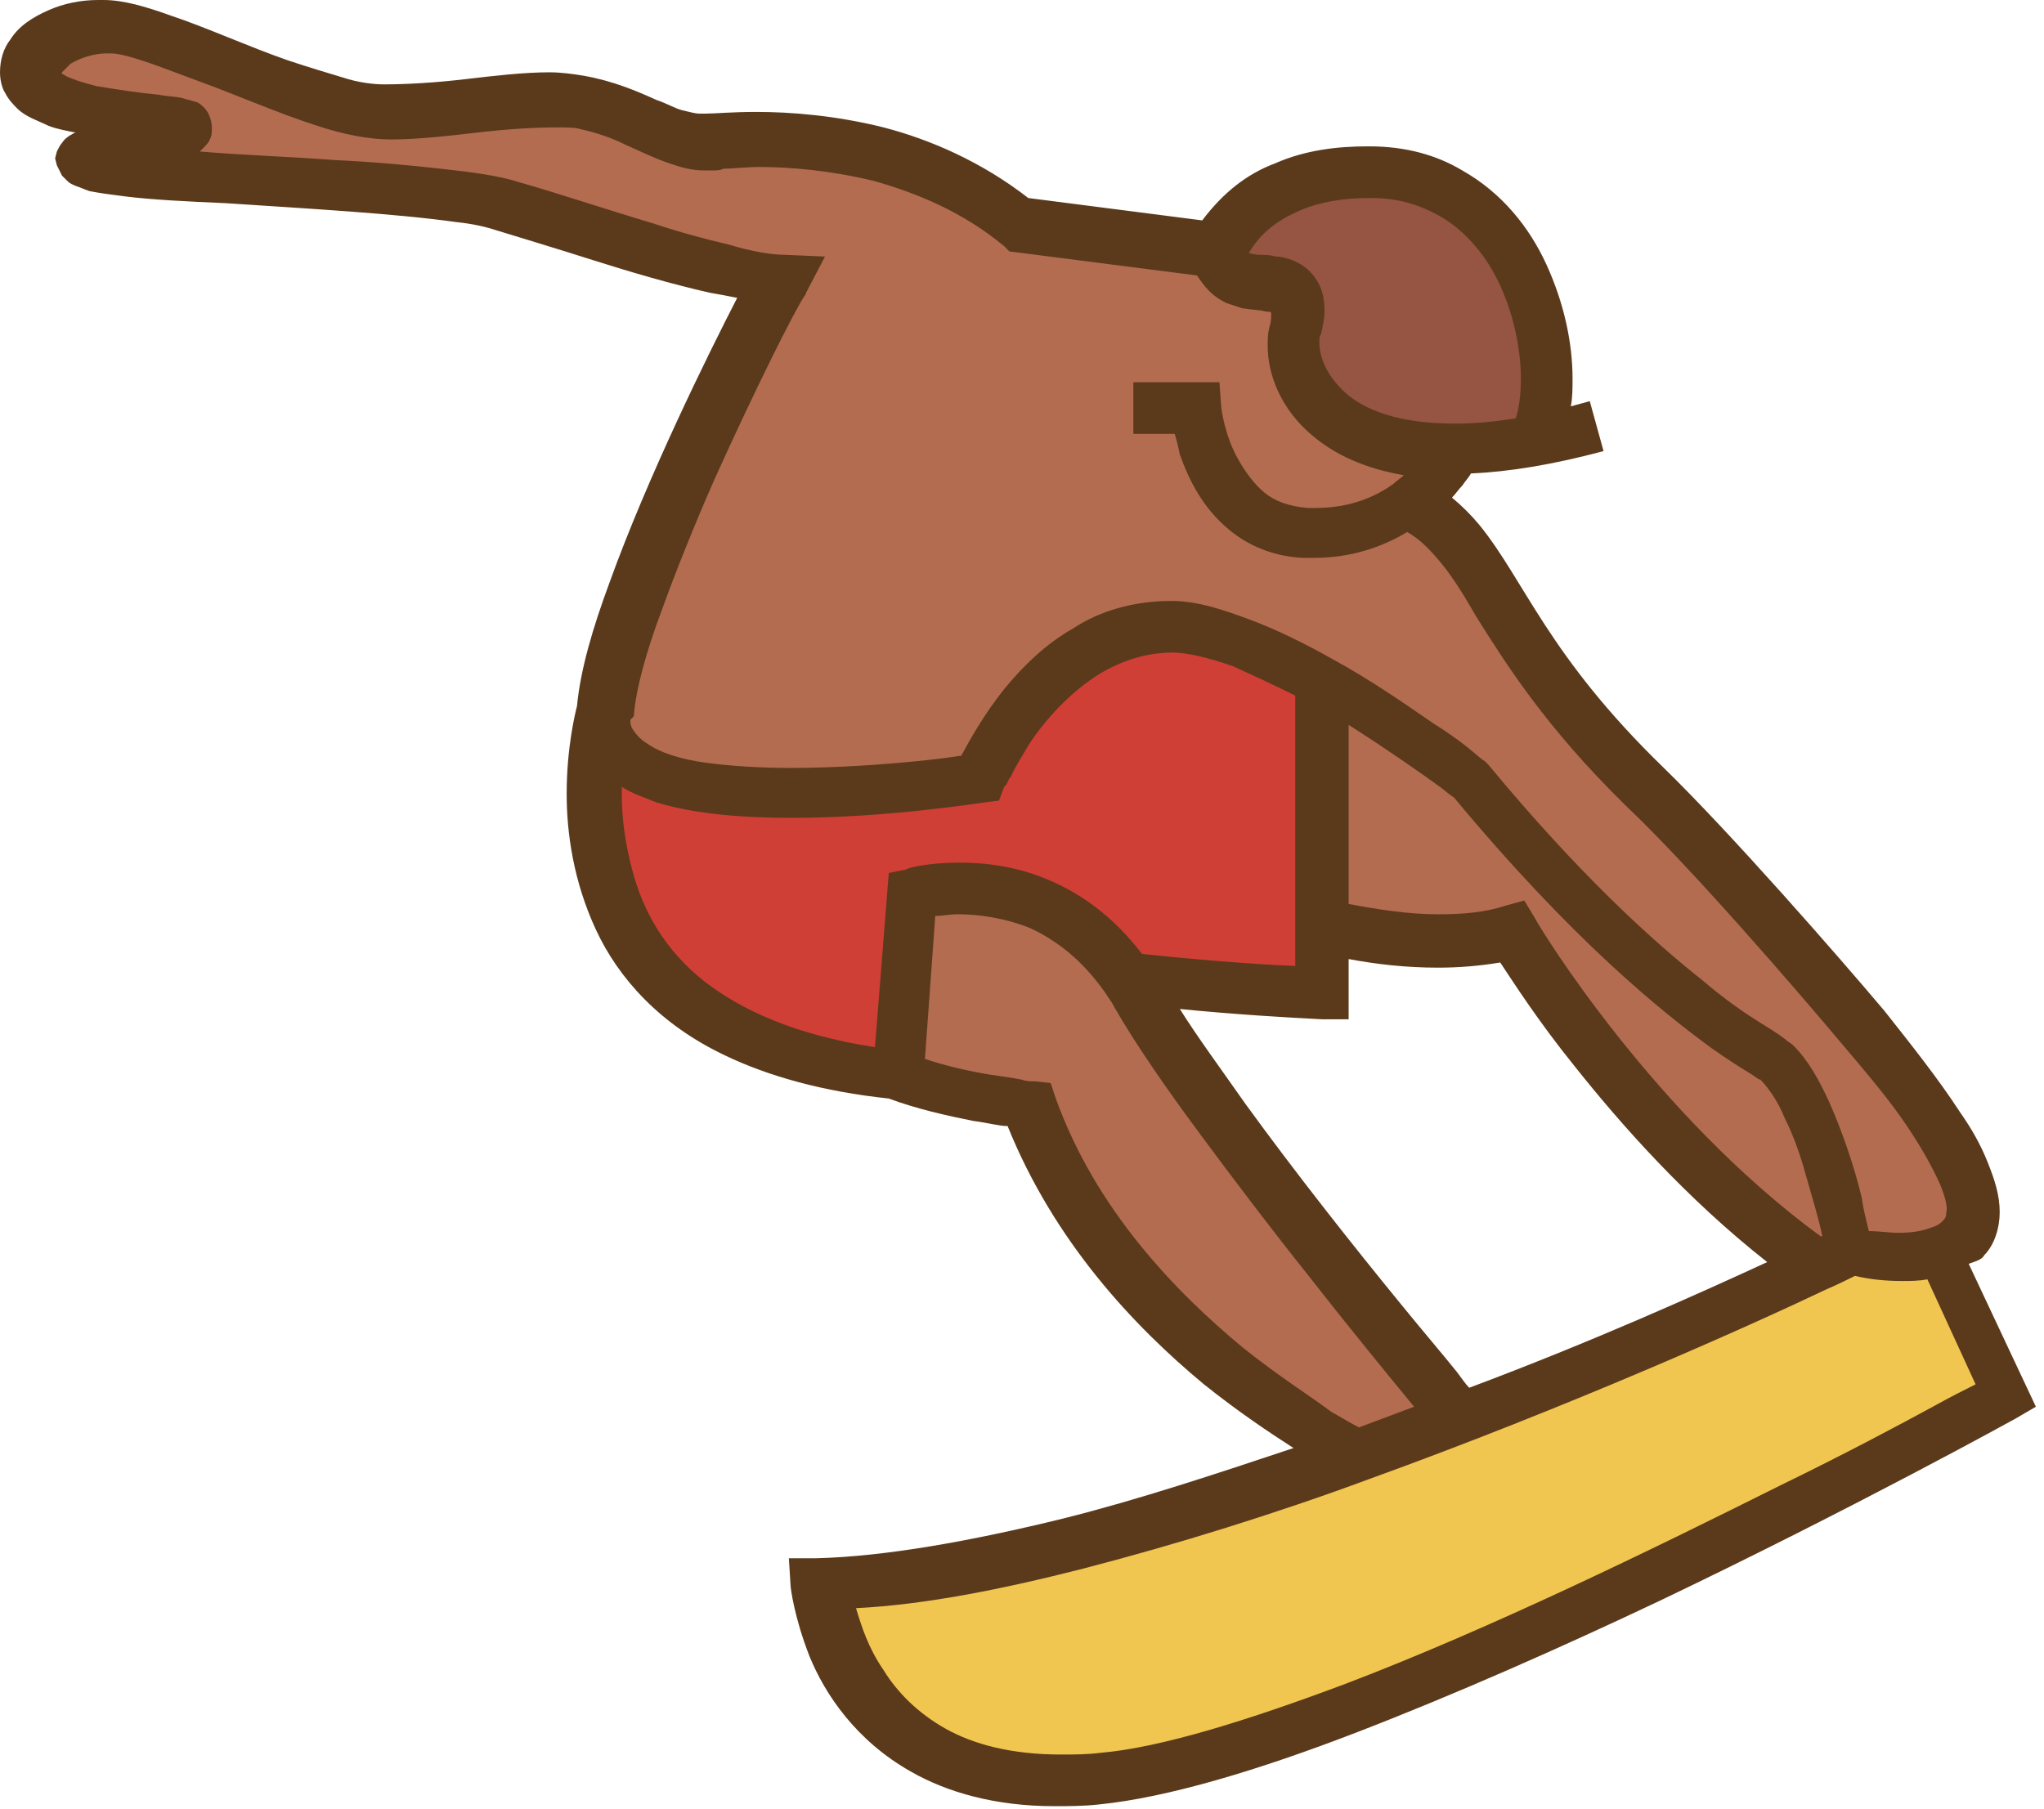<svg width="148" height="131" viewBox="0 0 148 131" fill="none" xmlns="http://www.w3.org/2000/svg">
<path d="M140.551 90.653L145.54 101.003C145.54 101.003 98.772 126.94 79.94 128.81C61.108 130.681 59.736 114.72 59.736 114.72C70.212 114.595 85.053 110.355 98.647 105.492C113.114 100.255 126.084 94.394 131.572 91.776C133.193 91.028 134.191 90.529 134.191 90.529C135.937 91.152 138.68 91.277 140.551 90.653Z" fill="#F1C650"/>
<path d="M135.186 74.443C131.944 70.453 124.087 61.599 119.347 56.986C107.874 45.763 108.373 39.404 102.137 36.286C104.257 34.79 105.504 33.044 105.754 32.545C95.901 32.67 93.282 26.934 94.031 23.817C95.028 18.954 90.788 21.198 89.042 19.577C88.418 18.954 88.294 18.205 88.294 18.081L74.076 16.21C64.224 8.23 51.628 10.225 51.129 10.225C48.759 10.225 46.14 7.98 42.523 7.357C39.281 6.733 32.796 8.105 28.431 8.105C23.068 8.105 12.592 2.12 7.978 1.995C5.234 1.87 2.49 3.491 2.49 5.362C2.49 8.604 13.465 8.354 13.465 9.103C13.34 10.1 6.606 11.222 6.481 11.597C6.855 12.968 30.302 12.968 37.036 14.963C41.526 16.21 52.002 19.951 56.741 20.201C56.741 20.201 44.893 42.646 44.02 51.624C43.147 60.727 71.208 56.237 71.208 56.237C71.208 56.237 75.573 45.14 85.176 45.14C88.044 45.14 92.16 47.01 95.901 49.13V66.961C99.518 67.959 105.005 68.707 109.62 67.46C109.62 67.46 118.225 82.049 131.445 91.651L131.569 91.9C133.191 91.152 134.188 90.653 134.188 90.653C136.184 91.152 138.928 91.277 140.798 90.653C142.295 90.155 143.293 89.282 143.293 87.785C143.043 84.419 138.928 78.807 135.186 74.443Z" fill="#B46C51"/>
<path d="M105.63 32.545C95.778 32.67 93.159 26.934 93.907 23.816C94.905 18.953 90.664 21.198 88.918 19.577C88.295 18.953 88.17 18.205 88.17 18.08C90.664 13.716 95.403 12.594 99.145 12.594H99.269C110.12 12.718 113.238 25.063 111.492 31.049H115.607C111.741 32.046 108.498 32.545 105.63 32.545Z" fill="#965442"/>
<path d="M105.631 102.625L98.398 105.368C98.398 105.368 80.813 97.013 74.702 80.18C74.702 80.18 68.591 79.556 64.975 77.935L65.972 64.717C65.972 64.717 75.575 61.974 81.686 70.952C81.936 71.326 82.185 71.7 82.435 72.074C88.421 82.175 105.631 102.625 105.631 102.625Z" fill="#B46C51"/>
<path d="M65.096 77.81C37.285 75.067 44.02 51.624 44.02 51.624C43.147 60.727 71.207 56.238 71.207 56.238C71.207 56.238 75.572 45.14 85.175 45.14C88.044 45.14 92.159 47.01 95.901 49.13V66.961V71.825C92.409 71.7 86.298 71.201 81.933 70.827C75.947 61.974 66.219 64.592 66.219 64.592L65.096 77.81Z" fill="#D03F36"/>
<path d="M143.671 90.903C144.419 90.155 144.793 88.908 144.793 87.786C144.793 86.539 144.419 85.416 143.92 84.169C143.421 82.922 142.798 81.8 141.925 80.553C140.304 78.059 138.308 75.565 136.437 73.196C133.07 69.206 125.338 60.353 120.474 55.614C116.234 51.499 113.739 48.132 111.869 45.264C109.998 42.396 108.751 40.027 107.13 38.032C106.506 37.284 105.882 36.66 105.134 36.037C105.384 35.788 105.633 35.413 105.882 35.164C106.132 34.79 106.381 34.541 106.506 34.291C109.25 34.166 112.368 33.668 116.109 32.67L115.111 29.054C114.612 29.179 114.238 29.303 113.739 29.428C113.864 28.805 113.864 28.056 113.864 27.433C113.864 24.814 113.241 21.946 111.993 19.203C110.746 16.46 108.751 13.966 105.882 12.345C104.012 11.223 101.767 10.599 99.148 10.599H99.023C96.903 10.599 94.533 10.848 92.289 11.846C90.293 12.594 88.547 13.966 87.051 15.961L74.454 14.34C71.087 11.721 67.346 10.1 63.978 9.227C60.486 8.355 57.244 8.105 54.75 8.105C53.004 8.105 51.757 8.23 51.008 8.23C50.883 8.23 50.759 8.23 50.634 8.23C50.385 8.23 49.886 8.105 49.387 7.981C48.888 7.856 48.264 7.482 47.516 7.232C46.144 6.609 44.398 5.861 42.278 5.487C41.53 5.362 40.657 5.237 39.784 5.237C37.913 5.237 35.793 5.487 33.673 5.736C31.553 5.985 29.433 6.11 27.811 6.11C27.063 6.11 25.941 5.985 24.818 5.611C23.571 5.237 22.324 4.863 20.827 4.364C17.959 3.367 14.966 1.995 12.347 1.122C10.601 0.499 8.979 0 7.483 0H7.109C5.862 0 4.614 0.249 3.492 0.748C2.37 1.247 1.372 1.87 0.748 2.868C0.249 3.491 0 4.364 0 5.237C0 5.736 0.125 6.359 0.374 6.734C0.624 7.232 0.998 7.606 1.247 7.856C1.871 8.479 2.744 8.729 3.492 9.103C4.116 9.352 4.864 9.477 5.487 9.602C5.363 9.602 5.238 9.726 4.989 9.851C4.864 9.976 4.739 9.976 4.49 10.35C4.365 10.474 4.24 10.724 4.116 10.973L3.991 11.472L4.116 11.971C4.24 12.22 4.365 12.47 4.49 12.719C4.614 12.844 4.739 12.968 4.864 13.093C5.113 13.342 5.238 13.342 5.487 13.467C5.862 13.592 6.111 13.716 6.485 13.841C7.109 13.966 7.982 14.091 8.979 14.215C10.975 14.465 13.469 14.589 16.337 14.714C21.95 15.088 28.684 15.462 33.049 16.086C34.296 16.21 35.294 16.46 36.042 16.709C37.664 17.208 40.158 17.956 42.902 18.829C45.645 19.702 48.639 20.575 51.382 21.198C52.13 21.323 52.754 21.448 53.378 21.572C51.258 25.687 46.893 34.541 44.149 42.147C42.902 45.514 42.029 48.507 41.779 51.125C41.655 51.624 41.031 54.118 41.031 57.485C41.031 60.353 41.53 63.844 43.151 67.335C44.772 70.827 47.766 74.194 52.505 76.438C55.623 77.935 59.613 79.057 64.353 79.556C66.348 80.304 68.593 80.803 70.464 81.177C71.461 81.301 72.334 81.551 72.958 81.551C76.325 89.905 82.062 96.015 87.175 100.255C89.67 102.25 91.914 103.747 93.66 104.869C88.048 106.739 82.436 108.61 76.949 109.981C70.339 111.602 64.103 112.725 59.115 112.849H57.119L57.244 114.844C57.244 114.969 57.493 117.089 58.616 119.957C59.738 122.7 61.983 126.067 65.974 128.312C68.593 129.808 72.085 130.805 76.325 130.805C77.323 130.805 78.445 130.805 79.568 130.681C84.556 130.182 91.166 128.187 98.275 125.444C105.384 122.7 112.991 119.333 120.1 115.967C134.193 109.233 145.916 102.749 145.916 102.749L147.412 101.876L142.548 91.526C143.297 91.277 143.546 91.152 143.671 90.903ZM93.91 15.338C95.531 14.589 97.402 14.34 99.148 14.34H99.272C101.268 14.34 102.765 14.839 104.136 15.587C105.508 16.335 106.631 17.457 107.504 18.704C109.25 21.198 110.123 24.69 110.123 27.433C110.123 28.555 109.998 29.553 109.749 30.301C108.127 30.55 106.755 30.675 105.508 30.675H105.259C101.268 30.675 98.774 29.677 97.402 28.43C96.03 27.184 95.531 25.812 95.531 24.814C95.531 24.565 95.531 24.316 95.656 24.191C95.781 23.567 95.905 23.069 95.905 22.57C95.905 21.697 95.781 20.949 95.282 20.201C94.783 19.453 94.159 19.078 93.536 18.829C93.162 18.704 92.787 18.58 92.413 18.58C91.914 18.455 91.54 18.455 91.291 18.455C90.792 18.455 90.543 18.33 90.418 18.33C91.291 16.834 92.538 15.961 93.91 15.338ZM45.895 51.873C46.02 50.003 46.768 47.26 47.89 44.267C49.013 41.15 50.385 37.783 51.756 34.665C54.625 28.306 57.493 22.57 58.242 21.448C58.366 21.323 58.366 21.198 58.366 21.198L59.738 18.58L56.87 18.455C55.872 18.455 54.376 18.206 52.754 17.707C51.133 17.333 49.262 16.834 47.391 16.21C43.65 15.088 39.908 13.841 37.664 13.218C36.167 12.719 34.172 12.47 31.927 12.22C29.682 11.971 27.063 11.721 24.319 11.597C20.952 11.347 17.46 11.223 14.467 10.973C14.591 10.848 14.716 10.724 14.841 10.599C15.091 10.35 15.34 9.976 15.34 9.477V9.352V9.227C15.34 8.853 15.215 8.479 15.09 8.23C14.966 7.981 14.841 7.856 14.716 7.731C14.467 7.482 14.217 7.357 14.093 7.357C13.719 7.232 13.594 7.232 13.22 7.108C12.721 6.983 12.097 6.983 11.474 6.858C10.102 6.734 8.481 6.484 6.984 6.235C5.986 5.985 5.238 5.736 4.739 5.487C4.614 5.362 4.49 5.362 4.49 5.362C4.49 5.362 4.49 5.362 4.49 5.237C4.614 5.113 4.864 4.863 5.113 4.614C5.737 4.24 6.735 3.866 7.732 3.866H7.982C8.605 3.866 9.478 4.115 10.601 4.489C11.723 4.863 12.97 5.362 14.342 5.861C17.086 6.858 20.204 8.23 22.948 9.103C24.818 9.726 26.689 10.1 28.31 10.1C30.181 10.1 32.426 9.851 34.546 9.602C36.666 9.352 38.661 9.227 40.283 9.227C41.031 9.227 41.654 9.227 42.029 9.352C43.151 9.602 44.274 9.976 45.271 10.474C46.394 10.973 47.392 11.472 48.514 11.846C49.262 12.095 50.011 12.345 51.008 12.345H51.258H51.382H51.632C51.881 12.345 52.131 12.345 52.38 12.22C53.004 12.22 54.001 12.095 54.999 12.095C57.244 12.095 60.112 12.345 63.23 13.093C66.348 13.966 69.715 15.338 72.709 17.831L73.082 18.206L86.676 19.951C86.926 20.325 87.175 20.7 87.549 21.073C87.924 21.448 88.298 21.697 88.796 21.946C89.171 22.071 89.545 22.196 89.919 22.32C90.667 22.445 91.291 22.445 91.665 22.57C91.914 22.57 92.039 22.57 92.039 22.695V22.819C92.039 23.069 92.039 23.318 91.914 23.692C91.79 24.191 91.79 24.565 91.79 25.064C91.79 27.184 92.787 29.677 95.032 31.548C96.653 32.92 98.774 33.917 101.642 34.416C101.393 34.665 101.143 34.79 100.894 35.039C99.522 36.037 97.651 36.785 95.282 36.785C95.032 36.785 94.908 36.785 94.658 36.785C93.286 36.66 92.289 36.286 91.54 35.663C90.792 35.039 90.168 34.166 89.67 33.294C88.672 31.548 88.422 29.553 88.422 29.428L88.298 27.682H86.552H82.062V31.423H85.055C85.18 31.797 85.305 32.296 85.429 32.92C86.053 34.665 87.051 36.785 89.046 38.406C90.418 39.528 92.164 40.277 94.284 40.401C94.533 40.401 94.908 40.401 95.157 40.401C97.776 40.401 100.021 39.653 101.891 38.531C102.764 39.03 103.388 39.653 104.136 40.526C105.009 41.524 105.882 42.895 106.88 44.641C109 48.008 111.869 52.621 117.73 58.357C122.469 62.846 130.202 71.825 133.444 75.69C134.816 77.311 136.313 79.057 137.56 80.803C138.807 82.548 139.805 84.294 140.428 85.666C140.802 86.539 141.052 87.412 140.927 87.786C140.927 88.16 140.802 88.284 140.678 88.409C140.553 88.534 140.304 88.783 139.805 88.908C139.181 89.157 138.433 89.282 137.435 89.282C136.811 89.282 136.063 89.157 135.315 89.157C135.19 88.534 134.941 87.786 134.816 86.788C134.317 84.668 133.444 82.049 132.446 79.805C131.698 78.184 130.95 76.812 129.828 75.69C129.703 75.565 129.453 75.441 129.329 75.316C129.204 75.191 128.955 75.067 128.83 74.942C128.456 74.693 128.081 74.443 127.458 74.069C126.46 73.446 124.964 72.448 123.218 70.952C119.601 68.084 114.363 63.345 107.753 55.365L107.628 55.24L107.504 55.115C107.254 54.991 106.88 54.617 106.256 54.118C105.633 53.619 104.76 52.995 103.762 52.372C101.767 51 99.273 49.255 96.529 47.758C94.533 46.636 92.538 45.639 90.543 44.89C88.547 44.142 86.676 43.519 84.806 43.519C82.062 43.519 79.568 44.267 77.697 45.514C75.702 46.636 74.08 48.257 72.833 49.754C71.212 51.749 70.214 53.619 69.591 54.741H69.466C68.718 54.866 67.72 54.991 66.473 55.115C63.978 55.365 60.611 55.614 57.244 55.614C55.124 55.614 53.004 55.489 51.133 55.24C49.262 54.991 47.766 54.492 46.892 53.868C46.269 53.494 46.02 53.12 45.77 52.746C45.645 52.497 45.645 52.372 45.645 52.123L45.895 51.873ZM111.12 66.463L110.372 65.216L109 65.59C107.504 66.089 105.882 66.213 104.136 66.213C101.892 66.213 99.647 65.839 97.651 65.465V52.497C100.395 54.242 102.889 55.988 104.261 56.986C104.76 57.36 105.009 57.609 105.259 57.734C113.864 68.084 120.225 73.196 123.966 75.939C125.213 76.812 126.211 77.436 126.834 77.81C127.208 78.059 127.333 78.184 127.458 78.184C127.957 78.683 128.705 79.68 129.204 80.927C129.828 82.174 130.326 83.546 130.701 84.918C131.199 86.663 131.698 88.284 131.948 89.531H131.823C119.726 80.678 111.495 67.211 111.12 66.463ZM127.957 91.402C123.093 93.646 115.361 97.138 106.381 100.504C106.132 100.255 105.882 99.881 105.508 99.382C104.511 98.135 103.014 96.389 101.393 94.394C98.025 90.279 93.785 84.918 90.168 79.93C88.422 77.436 86.676 75.067 85.429 73.072C89.171 73.446 93.162 73.695 95.781 73.82H97.651V71.949V69.455C99.647 69.829 101.767 70.079 104.136 70.079C105.633 70.079 107.13 69.954 108.626 69.705C109.624 71.201 111.37 73.944 113.989 77.186C117.356 81.426 122.095 86.788 127.957 91.402ZM64.353 63.221L63.355 75.815H63.23C57.618 74.942 53.752 73.196 51.008 71.076C48.015 68.707 46.518 65.839 45.77 62.971C45.271 61.101 45.022 59.23 45.022 57.609C45.022 57.36 45.022 57.235 45.022 56.986C45.77 57.485 46.643 57.734 47.516 58.108C50.385 58.981 53.877 59.23 57.369 59.23C64.353 59.23 71.212 58.108 71.337 58.108L72.334 57.983L72.709 56.986L72.833 56.861C72.958 56.736 72.958 56.487 73.207 56.238C73.457 55.614 73.956 54.866 74.454 53.993C75.577 52.247 77.448 50.128 79.692 48.756C81.189 47.883 82.935 47.26 84.93 47.26C85.928 47.26 87.549 47.634 89.295 48.257C90.667 48.881 92.288 49.629 93.785 50.377V66.961V69.954C90.543 69.829 86.178 69.455 82.686 69.081C80.69 66.463 78.445 64.842 76.2 63.844C73.706 62.722 71.337 62.472 69.466 62.472C67.221 62.472 65.724 62.846 65.6 62.971L64.353 63.221ZM90.044 97.636C85.055 93.522 79.318 87.536 76.45 79.556L76.076 78.433L74.953 78.309H74.704C74.579 78.309 74.33 78.309 73.956 78.184C73.332 78.059 72.459 77.935 71.586 77.81C70.089 77.561 68.468 77.186 66.972 76.688L67.72 66.338C68.219 66.338 68.718 66.213 69.341 66.213C70.838 66.213 72.709 66.463 74.579 67.211C76.45 68.084 78.32 69.455 80.067 71.949C80.191 72.199 80.441 72.448 80.69 72.947C82.187 75.565 84.431 78.808 86.926 82.174C89.42 85.541 92.164 89.157 94.658 92.275C97.776 96.265 100.644 99.756 102.39 101.876L98.4 103.372C97.901 103.123 97.277 102.749 96.404 102.25C94.908 101.128 92.538 99.632 90.044 97.636ZM143.047 100.255C142.299 100.629 141.301 101.128 140.179 101.751C137.435 103.248 133.444 105.368 128.83 107.612C119.601 112.226 107.878 117.962 97.402 121.952C90.418 124.571 84.057 126.566 79.692 126.94C78.695 127.065 77.822 127.065 76.824 127.065C73.207 127.065 70.464 126.316 68.468 125.194C66.473 124.072 64.976 122.576 63.978 120.954C62.856 119.333 62.357 117.712 61.983 116.465C66.972 116.216 72.584 115.094 78.445 113.598C85.18 111.852 92.413 109.607 99.148 107.113C113.615 101.876 126.71 96.015 132.197 93.397C133.07 93.023 133.818 92.649 134.317 92.399C135.315 92.649 136.562 92.773 137.685 92.773C138.308 92.773 138.932 92.773 139.555 92.649L143.047 100.255Z" fill="#5B3A1C"/>
</svg>
